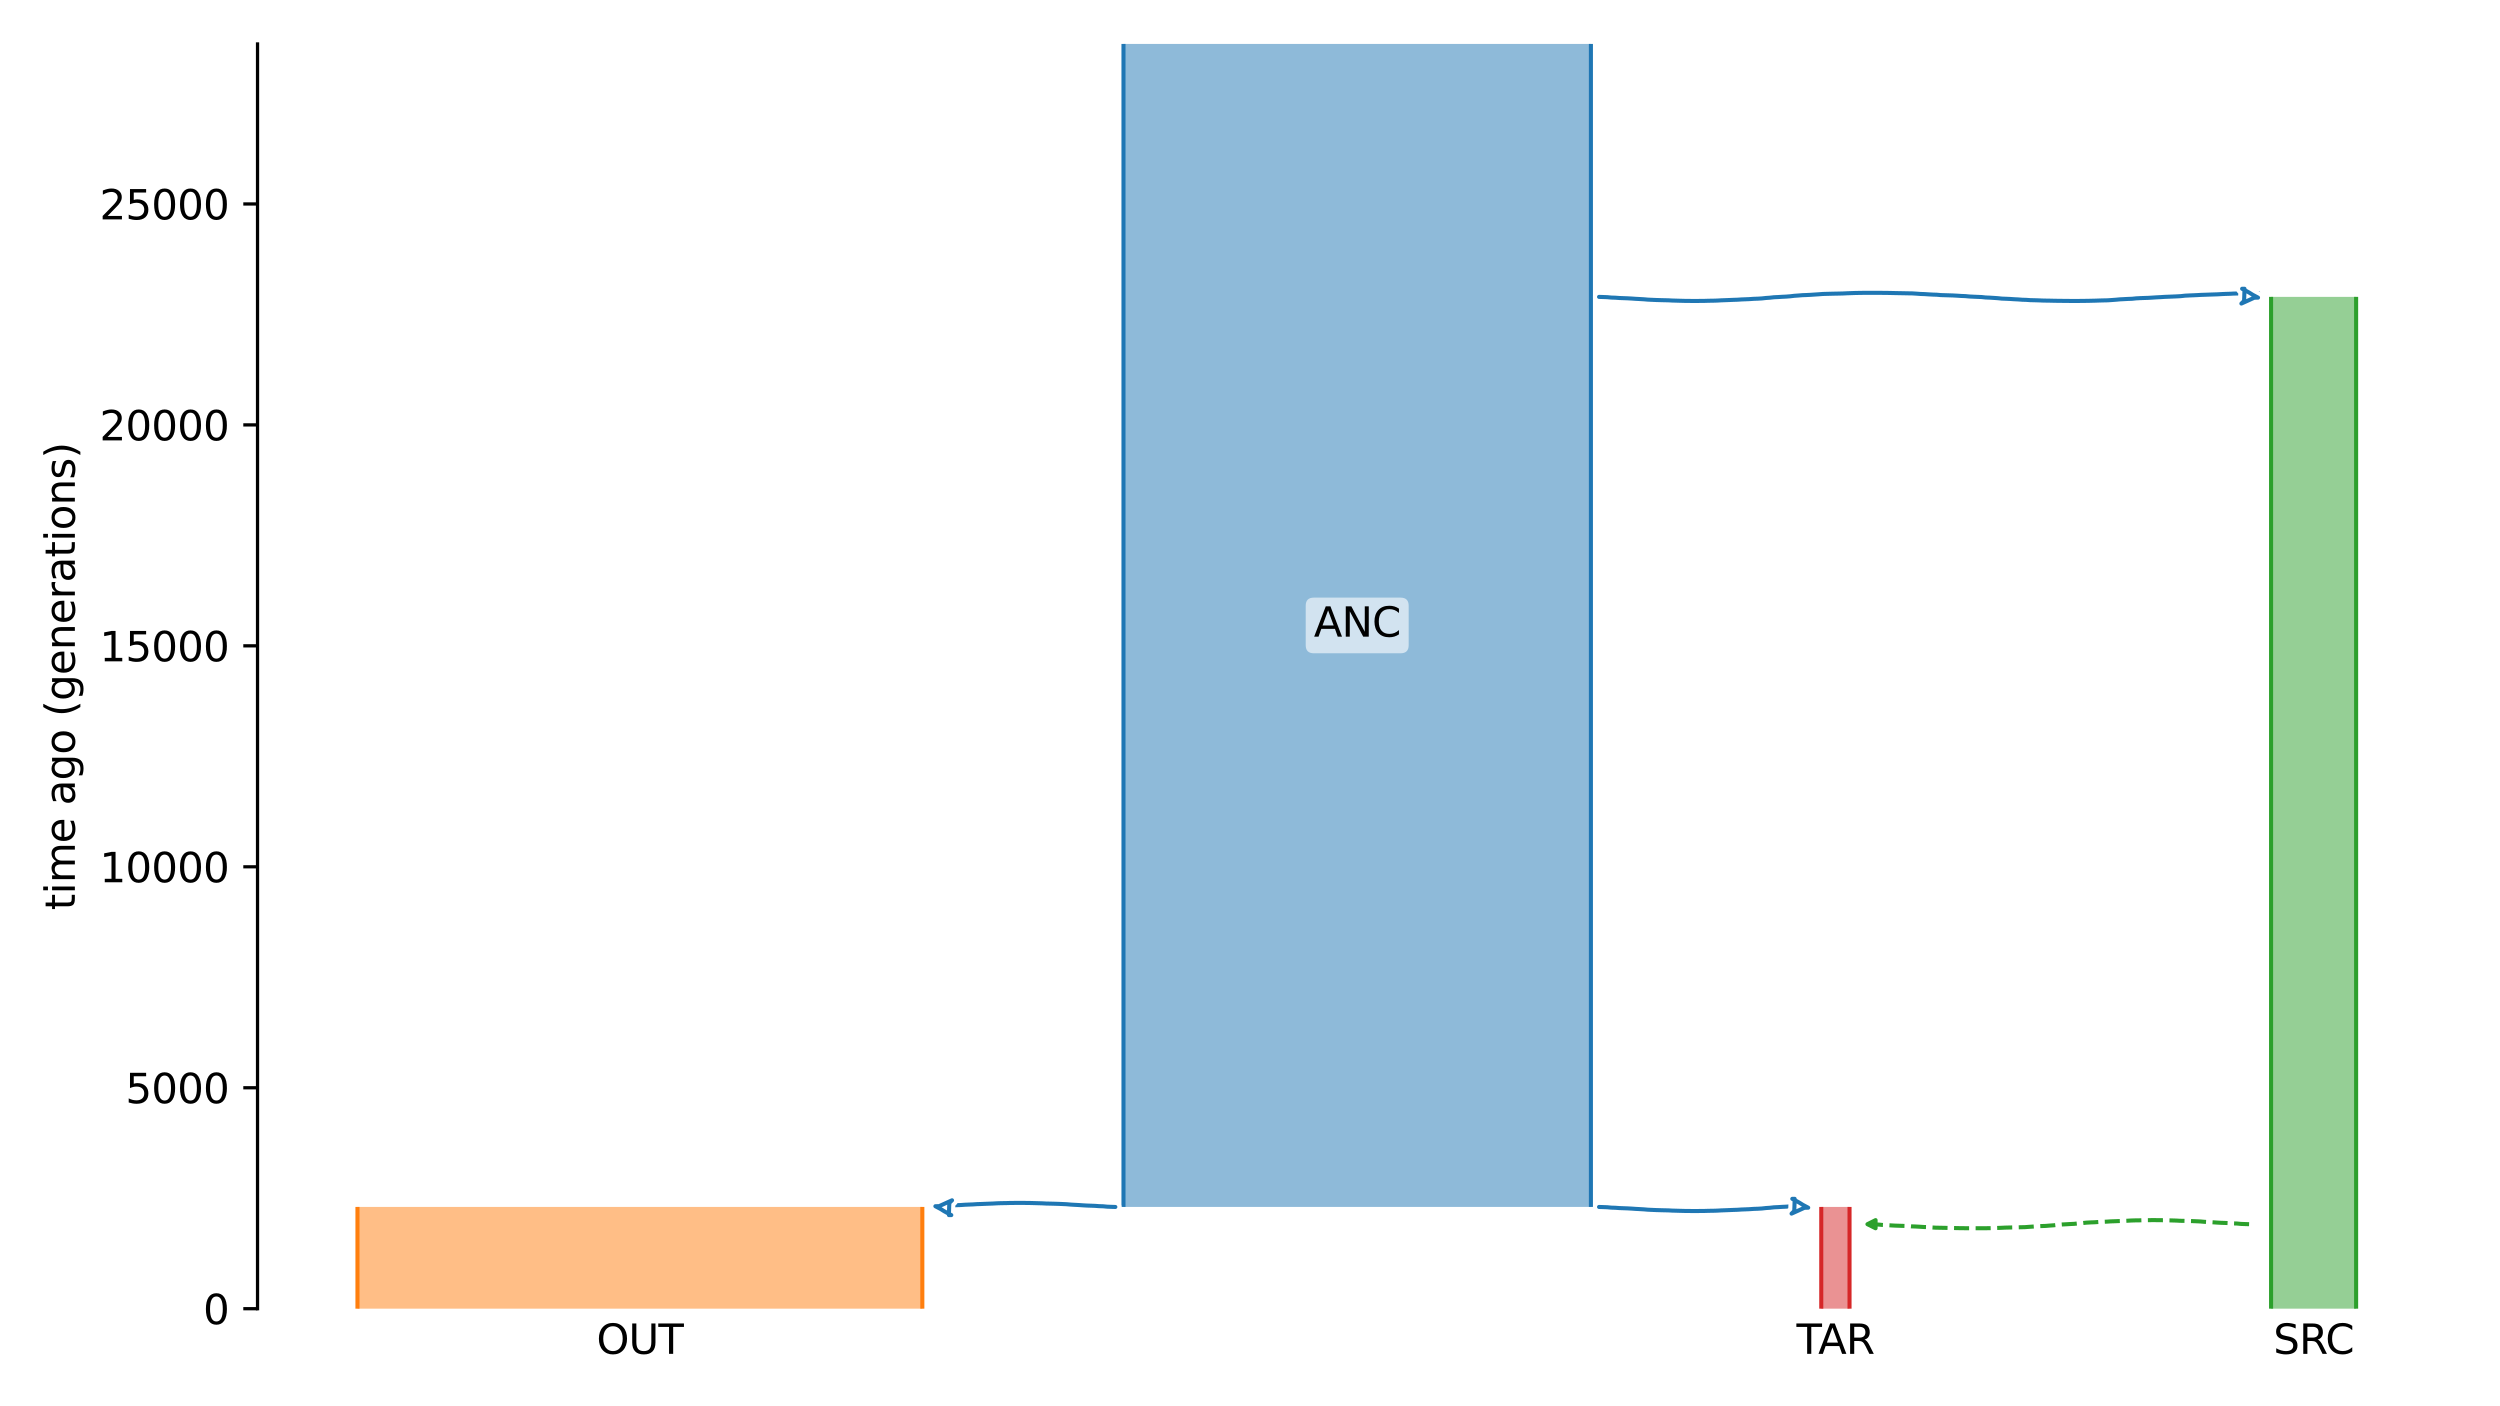 <?xml version="1.0" encoding="utf-8" standalone="no"?>
<!DOCTYPE svg PUBLIC "-//W3C//DTD SVG 1.1//EN"
  "http://www.w3.org/Graphics/SVG/1.1/DTD/svg11.dtd">
<svg xmlns:xlink="http://www.w3.org/1999/xlink" width="614.4pt" height="345.6pt" viewBox="0 0 614.4 345.6" xmlns="http://www.w3.org/2000/svg" version="1.1">
 <defs>
  <style type="text/css">*{stroke-linejoin: round; stroke-linecap: butt}</style>
 </defs>
 <g id="figure_1">
  <g id="patch_1">
   <path d="M 0 345.6 
L 614.4 345.6 
L 614.4 0 
L 0 0 
z
" style="fill: #ffffff"/>
  </g>
  <g id="axes_1">
   <g id="patch_2">
    <path d="M 63.291 321.622 
L 603.6 321.622 
L 603.6 10.8 
L 63.291 10.8 
z
" style="fill: #ffffff"/>
   </g>
   <path d="M 552.736 300.858 
L 551.736 300.826 
L 550.736 300.79 
L 549.736 300.692 
L 548.736 300.659 
L 547.736 300.586 
L 546.736 300.547 
L 545.736 300.512 
L 544.736 300.454 
L 543.736 300.384 
L 542.736 300.332 
L 541.736 300.273 
L 540.736 300.184 
L 539.736 300.138 
L 538.736 300.096 
L 537.736 300.065 
L 536.736 300.039 
L 535.736 300.018 
L 534.736 299.964 
L 533.736 299.936 
L 532.736 299.906 
L 531.736 299.881 
L 530.736 299.869 
L 529.736 299.859 
L 528.736 299.859 
L 527.736 299.869 
L 526.736 299.881 
L 525.736 299.912 
L 524.736 299.923 
L 523.736 299.953 
L 522.736 300.013 
L 521.736 300.05 
L 520.736 300.089 
L 519.736 300.131 
L 518.736 300.164 
L 517.736 300.232 
L 516.736 300.271 
L 515.736 300.313 
L 514.736 300.384 
L 513.736 300.42 
L 512.736 300.479 
L 511.736 300.59 
L 510.736 300.66 
L 509.736 300.773 
L 508.736 300.819 
L 507.736 300.88 
L 506.736 300.929 
L 505.736 301.01 
L 504.736 301.128 
L 503.736 301.198 
L 502.736 301.282 
L 501.736 301.315 
L 500.736 301.366 
L 499.736 301.435 
L 498.736 301.501 
L 497.736 301.578 
L 496.736 301.605 
L 495.736 301.631 
L 494.736 301.654 
L 493.736 301.674 
L 492.736 301.7 
L 491.736 301.75 
L 490.736 301.785 
L 489.736 301.821 
L 488.736 301.836 
L 487.736 301.852 
L 486.736 301.855 
L 485.736 301.858 
L 484.736 301.857 
L 483.736 301.855 
L 482.736 301.842 
L 481.736 301.834 
L 480.736 301.812 
L 479.736 301.789 
L 478.736 301.772 
L 477.736 301.753 
L 476.736 301.733 
L 475.736 301.716 
L 474.736 301.654 
L 473.736 301.578 
L 472.736 301.546 
L 471.736 301.478 
L 470.736 301.424 
L 469.736 301.39 
L 468.736 301.3 
L 467.736 301.272 
L 466.736 301.24 
L 465.736 301.209 
L 464.736 301.154 
L 463.736 301.09 
L 462.736 301.052 
L 461.736 300.956 
L 459.943 300.906 
" clip-path="url(#p8bac711282)" style="fill: none; stroke-dasharray: 3.7,1.6; stroke-dashoffset: 0; stroke: #2ca02c"/>
   <g id="patch_3">
    <path d="M 276.108 10.8 
L 276.108 296.623 
M 390.981 10.8 
L 390.981 296.623 
" clip-path="url(#p8bac711282)" style="fill: none; stroke: #ffffff; stroke-width: 3; stroke-linejoin: miter"/>
    <path d="M 276.108 10.8 
L 276.108 296.623 
M 390.981 10.8 
L 390.981 296.623 
" clip-path="url(#p8bac711282)" style="fill: none; stroke: #1f77b4; stroke-linejoin: miter"/>
    <g id="PolyCollection_1">
     <path d="M 390.981 10.8 
L 276.108 10.8 
L 276.108 296.623 
L 390.981 296.623 
L 390.981 296.623 
L 390.981 10.8 
z
" clip-path="url(#p8bac711282)" style="fill: #1f77b4; fill-opacity: 0.5"/>
    </g>
    <g id="patch_4">
     <path d="M 87.85 296.623 
L 87.85 321.622 
M 226.672 296.623 
L 226.672 321.622 
" clip-path="url(#p8bac711282)" style="fill: none; stroke: #ffffff; stroke-width: 3; stroke-linejoin: miter"/>
     <path d="M 87.85 296.623 
L 87.85 321.622 
M 226.672 296.623 
L 226.672 321.622 
" clip-path="url(#p8bac711282)" style="fill: none; stroke: #ff7f0e; stroke-linejoin: miter"/>
     <g id="PolyCollection_2">
      <path d="M 226.672 296.623 
L 87.85 296.623 
L 87.85 321.622 
L 226.672 321.622 
L 226.672 321.622 
L 226.672 296.623 
z
" clip-path="url(#p8bac711282)" style="fill: #ff7f0e; fill-opacity: 0.5"/>
     </g>
     <g id="patch_5">
      <path d="M 558.139 72.964 
L 558.139 321.622 
M 579.04 72.964 
L 579.04 321.622 
" clip-path="url(#p8bac711282)" style="fill: none; stroke: #ffffff; stroke-width: 3; stroke-linejoin: miter"/>
      <path d="M 558.139 72.964 
L 558.139 321.622 
M 579.04 72.964 
L 579.04 321.622 
" clip-path="url(#p8bac711282)" style="fill: none; stroke: #2ca02c; stroke-linejoin: miter"/>
      <g id="PolyCollection_3">
       <path d="M 579.04 72.964 
L 558.139 72.964 
L 558.139 321.622 
L 579.04 321.622 
L 579.04 321.622 
L 579.04 72.964 
z
" clip-path="url(#p8bac711282)" style="fill: #2ca02c; fill-opacity: 0.5"/>
      </g>
      <g id="patch_6">
       <path d="M 447.594 296.623 
L 447.594 321.622 
M 454.54 296.623 
L 454.54 321.622 
" clip-path="url(#p8bac711282)" style="fill: none; stroke: #ffffff; stroke-width: 3; stroke-linejoin: miter"/>
       <path d="M 447.594 296.623 
L 447.594 321.622 
M 454.54 296.623 
L 454.54 321.622 
" clip-path="url(#p8bac711282)" style="fill: none; stroke: #d62728; stroke-linejoin: miter"/>
       <g id="PolyCollection_4">
        <path d="M 454.54 296.623 
L 447.594 296.623 
L 447.594 321.622 
L 454.54 321.622 
L 454.54 321.622 
L 454.54 296.623 
z
" clip-path="url(#p8bac711282)" style="fill: #d62728; fill-opacity: 0.5"/>
       </g>
       <g id="matplotlib.axis_1">
        <g id="xtick_1">
         <g id="line2d_1"/>
         <g id="text_1">
          <!-- OUT -->
          <g transform="translate(146.612 332.72) scale(0.1 -0.1)">
           <defs>
            <path id="DejaVuSans-4f" d="M 2522 4238 
Q 1834 4238 1429 3725 
Q 1025 3213 1025 2328 
Q 1025 1447 1429 934 
Q 1834 422 2522 422 
Q 3209 422 3611 934 
Q 4013 1447 4013 2328 
Q 4013 3213 3611 3725 
Q 3209 4238 2522 4238 
z
M 2522 4750 
Q 3503 4750 4090 4092 
Q 4678 3434 4678 2328 
Q 4678 1225 4090 567 
Q 3503 -91 2522 -91 
Q 1538 -91 948 565 
Q 359 1222 359 2328 
Q 359 3434 948 4092 
Q 1538 4750 2522 4750 
z
" transform="scale(0.016)"/>
            <path id="DejaVuSans-55" d="M 556 4666 
L 1191 4666 
L 1191 1831 
Q 1191 1081 1462 751 
Q 1734 422 2344 422 
Q 2950 422 3222 751 
Q 3494 1081 3494 1831 
L 3494 4666 
L 4128 4666 
L 4128 1753 
Q 4128 841 3676 375 
Q 3225 -91 2344 -91 
Q 1459 -91 1007 375 
Q 556 841 556 1753 
L 556 4666 
z
" transform="scale(0.016)"/>
            <path id="DejaVuSans-54" d="M -19 4666 
L 3928 4666 
L 3928 4134 
L 2272 4134 
L 2272 0 
L 1638 0 
L 1638 4134 
L -19 4134 
L -19 4666 
z
" transform="scale(0.016)"/>
           </defs>
           <use xlink:href="#DejaVuSans-4f"/>
           <use xlink:href="#DejaVuSans-55" x="78.711"/>
           <use xlink:href="#DejaVuSans-54" x="151.904"/>
          </g>
         </g>
        </g>
        <g id="xtick_2">
         <g id="line2d_2"/>
         <g id="text_2">
          <!-- SRC -->
          <g transform="translate(558.7 332.72) scale(0.1 -0.1)">
           <defs>
            <path id="DejaVuSans-53" d="M 3425 4513 
L 3425 3897 
Q 3066 4069 2747 4153 
Q 2428 4238 2131 4238 
Q 1616 4238 1336 4038 
Q 1056 3838 1056 3469 
Q 1056 3159 1242 3001 
Q 1428 2844 1947 2747 
L 2328 2669 
Q 3034 2534 3370 2195 
Q 3706 1856 3706 1288 
Q 3706 609 3251 259 
Q 2797 -91 1919 -91 
Q 1588 -91 1214 -16 
Q 841 59 441 206 
L 441 856 
Q 825 641 1194 531 
Q 1563 422 1919 422 
Q 2459 422 2753 634 
Q 3047 847 3047 1241 
Q 3047 1584 2836 1778 
Q 2625 1972 2144 2069 
L 1759 2144 
Q 1053 2284 737 2584 
Q 422 2884 422 3419 
Q 422 4038 858 4394 
Q 1294 4750 2059 4750 
Q 2388 4750 2728 4690 
Q 3069 4631 3425 4513 
z
" transform="scale(0.016)"/>
            <path id="DejaVuSans-52" d="M 2841 2188 
Q 3044 2119 3236 1894 
Q 3428 1669 3622 1275 
L 4263 0 
L 3584 0 
L 2988 1197 
Q 2756 1666 2539 1819 
Q 2322 1972 1947 1972 
L 1259 1972 
L 1259 0 
L 628 0 
L 628 4666 
L 2053 4666 
Q 2853 4666 3247 4331 
Q 3641 3997 3641 3322 
Q 3641 2881 3436 2590 
Q 3231 2300 2841 2188 
z
M 1259 4147 
L 1259 2491 
L 2053 2491 
Q 2509 2491 2742 2702 
Q 2975 2913 2975 3322 
Q 2975 3731 2742 3939 
Q 2509 4147 2053 4147 
L 1259 4147 
z
" transform="scale(0.016)"/>
            <path id="DejaVuSans-43" d="M 4122 4306 
L 4122 3641 
Q 3803 3938 3442 4084 
Q 3081 4231 2675 4231 
Q 1875 4231 1450 3742 
Q 1025 3253 1025 2328 
Q 1025 1406 1450 917 
Q 1875 428 2675 428 
Q 3081 428 3442 575 
Q 3803 722 4122 1019 
L 4122 359 
Q 3791 134 3420 21 
Q 3050 -91 2638 -91 
Q 1578 -91 968 557 
Q 359 1206 359 2328 
Q 359 3453 968 4101 
Q 1578 4750 2638 4750 
Q 3056 4750 3426 4639 
Q 3797 4528 4122 4306 
z
" transform="scale(0.016)"/>
           </defs>
           <use xlink:href="#DejaVuSans-53"/>
           <use xlink:href="#DejaVuSans-52" x="63.477"/>
           <use xlink:href="#DejaVuSans-43" x="127.959"/>
          </g>
         </g>
        </g>
        <g id="xtick_3">
         <g id="line2d_3"/>
         <g id="text_3">
          <!-- TAR -->
          <g transform="translate(441.506 332.72) scale(0.1 -0.1)">
           <defs>
            <path id="DejaVuSans-41" d="M 2188 4044 
L 1331 1722 
L 3047 1722 
L 2188 4044 
z
M 1831 4666 
L 2547 4666 
L 4325 0 
L 3669 0 
L 3244 1197 
L 1141 1197 
L 716 0 
L 50 0 
L 1831 4666 
z
" transform="scale(0.016)"/>
           </defs>
           <use xlink:href="#DejaVuSans-54"/>
           <use xlink:href="#DejaVuSans-41" x="53.334"/>
           <use xlink:href="#DejaVuSans-52" x="121.742"/>
          </g>
         </g>
        </g>
       </g>
       <g id="matplotlib.axis_2">
        <g id="ytick_1">
         <g id="line2d_4">
          <defs>
           <path id="m50c260f15b" d="M 0 0 
L -3.5 0 
" style="stroke: #000000; stroke-width: 0.8"/>
          </defs>
          <g>
           <use xlink:href="#m50c260f15b" x="63.291" y="321.622" style="stroke: #000000; stroke-width: 0.8"/>
          </g>
         </g>
         <g id="text_4">
          <!-- 0 -->
          <g transform="translate(49.928 325.421) scale(0.1 -0.1)">
           <defs>
            <path id="DejaVuSans-30" d="M 2034 4250 
Q 1547 4250 1301 3770 
Q 1056 3291 1056 2328 
Q 1056 1369 1301 889 
Q 1547 409 2034 409 
Q 2525 409 2770 889 
Q 3016 1369 3016 2328 
Q 3016 3291 2770 3770 
Q 2525 4250 2034 4250 
z
M 2034 4750 
Q 2819 4750 3233 4129 
Q 3647 3509 3647 2328 
Q 3647 1150 3233 529 
Q 2819 -91 2034 -91 
Q 1250 -91 836 529 
Q 422 1150 422 2328 
Q 422 3509 836 4129 
Q 1250 4750 2034 4750 
z
" transform="scale(0.016)"/>
           </defs>
           <use xlink:href="#DejaVuSans-30"/>
          </g>
         </g>
        </g>
        <g id="ytick_2">
         <g id="line2d_5">
          <g>
           <use xlink:href="#m50c260f15b" x="63.291" y="267.323" style="stroke: #000000; stroke-width: 0.8"/>
          </g>
         </g>
         <g id="text_5">
          <!-- 5000 -->
          <g transform="translate(30.841 271.122) scale(0.1 -0.1)">
           <defs>
            <path id="DejaVuSans-35" d="M 691 4666 
L 3169 4666 
L 3169 4134 
L 1269 4134 
L 1269 2991 
Q 1406 3038 1543 3061 
Q 1681 3084 1819 3084 
Q 2600 3084 3056 2656 
Q 3513 2228 3513 1497 
Q 3513 744 3044 326 
Q 2575 -91 1722 -91 
Q 1428 -91 1123 -41 
Q 819 9 494 109 
L 494 744 
Q 775 591 1075 516 
Q 1375 441 1709 441 
Q 2250 441 2565 725 
Q 2881 1009 2881 1497 
Q 2881 1984 2565 2268 
Q 2250 2553 1709 2553 
Q 1456 2553 1204 2497 
Q 953 2441 691 2322 
L 691 4666 
z
" transform="scale(0.016)"/>
           </defs>
           <use xlink:href="#DejaVuSans-35"/>
           <use xlink:href="#DejaVuSans-30" x="63.623"/>
           <use xlink:href="#DejaVuSans-30" x="127.246"/>
           <use xlink:href="#DejaVuSans-30" x="190.869"/>
          </g>
         </g>
        </g>
        <g id="ytick_3">
         <g id="line2d_6">
          <g>
           <use xlink:href="#m50c260f15b" x="63.291" y="213.024" style="stroke: #000000; stroke-width: 0.8"/>
          </g>
         </g>
         <g id="text_6">
          <!-- 10000 -->
          <g transform="translate(24.478 216.823) scale(0.1 -0.1)">
           <defs>
            <path id="DejaVuSans-31" d="M 794 531 
L 1825 531 
L 1825 4091 
L 703 3866 
L 703 4441 
L 1819 4666 
L 2450 4666 
L 2450 531 
L 3481 531 
L 3481 0 
L 794 0 
L 794 531 
z
" transform="scale(0.016)"/>
           </defs>
           <use xlink:href="#DejaVuSans-31"/>
           <use xlink:href="#DejaVuSans-30" x="63.623"/>
           <use xlink:href="#DejaVuSans-30" x="127.246"/>
           <use xlink:href="#DejaVuSans-30" x="190.869"/>
           <use xlink:href="#DejaVuSans-30" x="254.492"/>
          </g>
         </g>
        </g>
        <g id="ytick_4">
         <g id="line2d_7">
          <g>
           <use xlink:href="#m50c260f15b" x="63.291" y="158.724" style="stroke: #000000; stroke-width: 0.8"/>
          </g>
         </g>
         <g id="text_7">
          <!-- 15000 -->
          <g transform="translate(24.478 162.524) scale(0.1 -0.1)">
           <use xlink:href="#DejaVuSans-31"/>
           <use xlink:href="#DejaVuSans-35" x="63.623"/>
           <use xlink:href="#DejaVuSans-30" x="127.246"/>
           <use xlink:href="#DejaVuSans-30" x="190.869"/>
           <use xlink:href="#DejaVuSans-30" x="254.492"/>
          </g>
         </g>
        </g>
        <g id="ytick_5">
         <g id="line2d_8">
          <g>
           <use xlink:href="#m50c260f15b" x="63.291" y="104.425" style="stroke: #000000; stroke-width: 0.8"/>
          </g>
         </g>
         <g id="text_8">
          <!-- 20000 -->
          <g transform="translate(24.478 108.225) scale(0.1 -0.1)">
           <defs>
            <path id="DejaVuSans-32" d="M 1228 531 
L 3431 531 
L 3431 0 
L 469 0 
L 469 531 
Q 828 903 1448 1529 
Q 2069 2156 2228 2338 
Q 2531 2678 2651 2914 
Q 2772 3150 2772 3378 
Q 2772 3750 2511 3984 
Q 2250 4219 1831 4219 
Q 1534 4219 1204 4116 
Q 875 4013 500 3803 
L 500 4441 
Q 881 4594 1212 4672 
Q 1544 4750 1819 4750 
Q 2544 4750 2975 4387 
Q 3406 4025 3406 3419 
Q 3406 3131 3298 2873 
Q 3191 2616 2906 2266 
Q 2828 2175 2409 1742 
Q 1991 1309 1228 531 
z
" transform="scale(0.016)"/>
           </defs>
           <use xlink:href="#DejaVuSans-32"/>
           <use xlink:href="#DejaVuSans-30" x="63.623"/>
           <use xlink:href="#DejaVuSans-30" x="127.246"/>
           <use xlink:href="#DejaVuSans-30" x="190.869"/>
           <use xlink:href="#DejaVuSans-30" x="254.492"/>
          </g>
         </g>
        </g>
        <g id="ytick_6">
         <g id="line2d_9">
          <g>
           <use xlink:href="#m50c260f15b" x="63.291" y="50.126" style="stroke: #000000; stroke-width: 0.8"/>
          </g>
         </g>
         <g id="text_9">
          <!-- 25000 -->
          <g transform="translate(24.478 53.925) scale(0.1 -0.1)">
           <use xlink:href="#DejaVuSans-32"/>
           <use xlink:href="#DejaVuSans-35" x="63.623"/>
           <use xlink:href="#DejaVuSans-30" x="127.246"/>
           <use xlink:href="#DejaVuSans-30" x="190.869"/>
           <use xlink:href="#DejaVuSans-30" x="254.492"/>
          </g>
         </g>
        </g>
        <g id="text_10">
         <!-- time ago (generations) -->
         <g transform="translate(18.398 223.682) rotate(-90) scale(0.1 -0.1)">
          <defs>
           <path id="DejaVuSans-74" d="M 1172 4494 
L 1172 3500 
L 2356 3500 
L 2356 3053 
L 1172 3053 
L 1172 1153 
Q 1172 725 1289 603 
Q 1406 481 1766 481 
L 2356 481 
L 2356 0 
L 1766 0 
Q 1100 0 847 248 
Q 594 497 594 1153 
L 594 3053 
L 172 3053 
L 172 3500 
L 594 3500 
L 594 4494 
L 1172 4494 
z
" transform="scale(0.016)"/>
           <path id="DejaVuSans-69" d="M 603 3500 
L 1178 3500 
L 1178 0 
L 603 0 
L 603 3500 
z
M 603 4863 
L 1178 4863 
L 1178 4134 
L 603 4134 
L 603 4863 
z
" transform="scale(0.016)"/>
           <path id="DejaVuSans-6d" d="M 3328 2828 
Q 3544 3216 3844 3400 
Q 4144 3584 4550 3584 
Q 5097 3584 5394 3201 
Q 5691 2819 5691 2113 
L 5691 0 
L 5113 0 
L 5113 2094 
Q 5113 2597 4934 2840 
Q 4756 3084 4391 3084 
Q 3944 3084 3684 2787 
Q 3425 2491 3425 1978 
L 3425 0 
L 2847 0 
L 2847 2094 
Q 2847 2600 2669 2842 
Q 2491 3084 2119 3084 
Q 1678 3084 1418 2786 
Q 1159 2488 1159 1978 
L 1159 0 
L 581 0 
L 581 3500 
L 1159 3500 
L 1159 2956 
Q 1356 3278 1631 3431 
Q 1906 3584 2284 3584 
Q 2666 3584 2933 3390 
Q 3200 3197 3328 2828 
z
" transform="scale(0.016)"/>
           <path id="DejaVuSans-65" d="M 3597 1894 
L 3597 1613 
L 953 1613 
Q 991 1019 1311 708 
Q 1631 397 2203 397 
Q 2534 397 2845 478 
Q 3156 559 3463 722 
L 3463 178 
Q 3153 47 2828 -22 
Q 2503 -91 2169 -91 
Q 1331 -91 842 396 
Q 353 884 353 1716 
Q 353 2575 817 3079 
Q 1281 3584 2069 3584 
Q 2775 3584 3186 3129 
Q 3597 2675 3597 1894 
z
M 3022 2063 
Q 3016 2534 2758 2815 
Q 2500 3097 2075 3097 
Q 1594 3097 1305 2825 
Q 1016 2553 972 2059 
L 3022 2063 
z
" transform="scale(0.016)"/>
           <path id="DejaVuSans-20" transform="scale(0.016)"/>
           <path id="DejaVuSans-61" d="M 2194 1759 
Q 1497 1759 1228 1600 
Q 959 1441 959 1056 
Q 959 750 1161 570 
Q 1363 391 1709 391 
Q 2188 391 2477 730 
Q 2766 1069 2766 1631 
L 2766 1759 
L 2194 1759 
z
M 3341 1997 
L 3341 0 
L 2766 0 
L 2766 531 
Q 2569 213 2275 61 
Q 1981 -91 1556 -91 
Q 1019 -91 701 211 
Q 384 513 384 1019 
Q 384 1609 779 1909 
Q 1175 2209 1959 2209 
L 2766 2209 
L 2766 2266 
Q 2766 2663 2505 2880 
Q 2244 3097 1772 3097 
Q 1472 3097 1187 3025 
Q 903 2953 641 2809 
L 641 3341 
Q 956 3463 1253 3523 
Q 1550 3584 1831 3584 
Q 2591 3584 2966 3190 
Q 3341 2797 3341 1997 
z
" transform="scale(0.016)"/>
           <path id="DejaVuSans-67" d="M 2906 1791 
Q 2906 2416 2648 2759 
Q 2391 3103 1925 3103 
Q 1463 3103 1205 2759 
Q 947 2416 947 1791 
Q 947 1169 1205 825 
Q 1463 481 1925 481 
Q 2391 481 2648 825 
Q 2906 1169 2906 1791 
z
M 3481 434 
Q 3481 -459 3084 -895 
Q 2688 -1331 1869 -1331 
Q 1566 -1331 1297 -1286 
Q 1028 -1241 775 -1147 
L 775 -588 
Q 1028 -725 1275 -790 
Q 1522 -856 1778 -856 
Q 2344 -856 2625 -561 
Q 2906 -266 2906 331 
L 2906 616 
Q 2728 306 2450 153 
Q 2172 0 1784 0 
Q 1141 0 747 490 
Q 353 981 353 1791 
Q 353 2603 747 3093 
Q 1141 3584 1784 3584 
Q 2172 3584 2450 3431 
Q 2728 3278 2906 2969 
L 2906 3500 
L 3481 3500 
L 3481 434 
z
" transform="scale(0.016)"/>
           <path id="DejaVuSans-6f" d="M 1959 3097 
Q 1497 3097 1228 2736 
Q 959 2375 959 1747 
Q 959 1119 1226 758 
Q 1494 397 1959 397 
Q 2419 397 2687 759 
Q 2956 1122 2956 1747 
Q 2956 2369 2687 2733 
Q 2419 3097 1959 3097 
z
M 1959 3584 
Q 2709 3584 3137 3096 
Q 3566 2609 3566 1747 
Q 3566 888 3137 398 
Q 2709 -91 1959 -91 
Q 1206 -91 779 398 
Q 353 888 353 1747 
Q 353 2609 779 3096 
Q 1206 3584 1959 3584 
z
" transform="scale(0.016)"/>
           <path id="DejaVuSans-28" d="M 1984 4856 
Q 1566 4138 1362 3434 
Q 1159 2731 1159 2009 
Q 1159 1288 1364 580 
Q 1569 -128 1984 -844 
L 1484 -844 
Q 1016 -109 783 600 
Q 550 1309 550 2009 
Q 550 2706 781 3412 
Q 1013 4119 1484 4856 
L 1984 4856 
z
" transform="scale(0.016)"/>
           <path id="DejaVuSans-6e" d="M 3513 2113 
L 3513 0 
L 2938 0 
L 2938 2094 
Q 2938 2591 2744 2837 
Q 2550 3084 2163 3084 
Q 1697 3084 1428 2787 
Q 1159 2491 1159 1978 
L 1159 0 
L 581 0 
L 581 3500 
L 1159 3500 
L 1159 2956 
Q 1366 3272 1645 3428 
Q 1925 3584 2291 3584 
Q 2894 3584 3203 3211 
Q 3513 2838 3513 2113 
z
" transform="scale(0.016)"/>
           <path id="DejaVuSans-72" d="M 2631 2963 
Q 2534 3019 2420 3045 
Q 2306 3072 2169 3072 
Q 1681 3072 1420 2755 
Q 1159 2438 1159 1844 
L 1159 0 
L 581 0 
L 581 3500 
L 1159 3500 
L 1159 2956 
Q 1341 3275 1631 3429 
Q 1922 3584 2338 3584 
Q 2397 3584 2469 3576 
Q 2541 3569 2628 3553 
L 2631 2963 
z
" transform="scale(0.016)"/>
           <path id="DejaVuSans-73" d="M 2834 3397 
L 2834 2853 
Q 2591 2978 2328 3040 
Q 2066 3103 1784 3103 
Q 1356 3103 1142 2972 
Q 928 2841 928 2578 
Q 928 2378 1081 2264 
Q 1234 2150 1697 2047 
L 1894 2003 
Q 2506 1872 2764 1633 
Q 3022 1394 3022 966 
Q 3022 478 2636 193 
Q 2250 -91 1575 -91 
Q 1294 -91 989 -36 
Q 684 19 347 128 
L 347 722 
Q 666 556 975 473 
Q 1284 391 1588 391 
Q 1994 391 2212 530 
Q 2431 669 2431 922 
Q 2431 1156 2273 1281 
Q 2116 1406 1581 1522 
L 1381 1569 
Q 847 1681 609 1914 
Q 372 2147 372 2553 
Q 372 3047 722 3315 
Q 1072 3584 1716 3584 
Q 2034 3584 2315 3537 
Q 2597 3491 2834 3397 
z
" transform="scale(0.016)"/>
           <path id="DejaVuSans-29" d="M 513 4856 
L 1013 4856 
Q 1481 4119 1714 3412 
Q 1947 2706 1947 2009 
Q 1947 1309 1714 600 
Q 1481 -109 1013 -844 
L 513 -844 
Q 928 -128 1133 580 
Q 1338 1288 1338 2009 
Q 1338 2731 1133 3434 
Q 928 4138 513 4856 
z
" transform="scale(0.016)"/>
          </defs>
          <use xlink:href="#DejaVuSans-74"/>
          <use xlink:href="#DejaVuSans-69" x="39.209"/>
          <use xlink:href="#DejaVuSans-6d" x="66.992"/>
          <use xlink:href="#DejaVuSans-65" x="164.404"/>
          <use xlink:href="#DejaVuSans-20" x="225.928"/>
          <use xlink:href="#DejaVuSans-61" x="257.715"/>
          <use xlink:href="#DejaVuSans-67" x="318.994"/>
          <use xlink:href="#DejaVuSans-6f" x="382.471"/>
          <use xlink:href="#DejaVuSans-20" x="443.652"/>
          <use xlink:href="#DejaVuSans-28" x="475.439"/>
          <use xlink:href="#DejaVuSans-67" x="514.453"/>
          <use xlink:href="#DejaVuSans-65" x="577.93"/>
          <use xlink:href="#DejaVuSans-6e" x="639.453"/>
          <use xlink:href="#DejaVuSans-65" x="702.832"/>
          <use xlink:href="#DejaVuSans-72" x="764.355"/>
          <use xlink:href="#DejaVuSans-61" x="805.469"/>
          <use xlink:href="#DejaVuSans-74" x="866.748"/>
          <use xlink:href="#DejaVuSans-69" x="905.957"/>
          <use xlink:href="#DejaVuSans-6f" x="933.74"/>
          <use xlink:href="#DejaVuSans-6e" x="994.922"/>
          <use xlink:href="#DejaVuSans-73" x="1058.301"/>
          <use xlink:href="#DejaVuSans-29" x="1110.4"/>
         </g>
        </g>
       </g>
       <g id="patch_7">
        <path d="M 274.108 296.623 
L 273.108 296.591 
L 272.108 296.554 
L 271.108 296.456 
L 270.108 296.424 
L 269.108 296.35 
L 268.108 296.312 
L 267.108 296.276 
L 266.108 296.219 
L 265.108 296.148 
L 264.108 296.096 
L 263.108 296.037 
L 262.108 295.949 
L 261.108 295.903 
L 260.108 295.86 
L 259.108 295.83 
L 258.108 295.804 
L 257.108 295.783 
L 256.108 295.728 
L 255.108 295.7 
L 254.108 295.671 
L 253.108 295.645 
L 252.108 295.634 
L 251.108 295.624 
L 250.108 295.624 
L 249.108 295.634 
L 248.108 295.645 
L 247.108 295.676 
L 246.108 295.687 
L 245.108 295.718 
L 244.108 295.777 
L 243.108 295.815 
L 242.108 295.854 
L 241.108 295.896 
L 240.108 295.929 
L 239.108 295.996 
L 238.108 296.035 
L 237.108 296.078 
L 236.108 296.149 
L 235.108 296.185 
L 234.108 296.243 
L 233.108 296.354 
L 232.108 296.425 
L 231.108 296.538 
L 229.79 296.584 
" clip-path="url(#p8bac711282)" style="fill: none; stroke: #ffffff; stroke-width: 3; stroke-linecap: round"/>
        <path d="M 274.108 296.623 
L 273.108 296.591 
L 272.108 296.554 
L 271.108 296.456 
L 270.108 296.424 
L 269.108 296.35 
L 268.108 296.312 
L 267.108 296.276 
L 266.108 296.219 
L 265.108 296.148 
L 264.108 296.096 
L 263.108 296.037 
L 262.108 295.949 
L 261.108 295.903 
L 260.108 295.86 
L 259.108 295.83 
L 258.108 295.804 
L 257.108 295.783 
L 256.108 295.728 
L 255.108 295.7 
L 254.108 295.671 
L 253.108 295.645 
L 252.108 295.634 
L 251.108 295.624 
L 250.108 295.624 
L 249.108 295.634 
L 248.108 295.645 
L 247.108 295.676 
L 246.108 295.687 
L 245.108 295.718 
L 244.108 295.777 
L 243.108 295.815 
L 242.108 295.854 
L 241.108 295.896 
L 240.108 295.929 
L 239.108 295.996 
L 238.108 296.035 
L 237.108 296.078 
L 236.108 296.149 
L 235.108 296.185 
L 234.108 296.243 
L 233.108 296.354 
L 232.108 296.425 
L 231.108 296.538 
L 229.79 296.584 
" clip-path="url(#p8bac711282)" style="fill: none; stroke: #1f77b4; stroke-linecap: round"/>
        <path d="M 233.79 298.623 
L 232.91 298.147 
L 232.032 297.667 
L 231.181 297.132 
L 229.879 296.445 
L 230.806 296.419 
L 231.718 296.006 
L 232.628 295.591 
L 233.971 294.984 
L 233.316 295.623 
L 233.264 296.623 
L 233.205 298.623 
z
" clip-path="url(#p8bac711282)" style="fill: #ffffff; stroke: #ffffff; stroke-width: 3; stroke-linecap: round"/>
        <path d="M 233.79 298.623 
L 232.91 298.147 
L 232.032 297.667 
L 231.181 297.132 
L 229.879 296.445 
L 230.806 296.419 
L 231.718 296.006 
L 232.628 295.591 
L 233.971 294.984 
L 233.316 295.623 
L 233.264 296.623 
L 233.205 298.623 
z
" clip-path="url(#p8bac711282)" style="fill: #ffffff; stroke: #1f77b4; stroke-linecap: round"/>
        <g id="patch_8">
         <path d="M 392.983 72.964 
L 393.983 72.996 
L 394.983 73.033 
L 395.983 73.13 
L 396.983 73.163 
L 397.983 73.237 
L 398.983 73.275 
L 399.983 73.311 
L 400.983 73.368 
L 401.983 73.439 
L 402.983 73.491 
L 403.983 73.55 
L 404.983 73.638 
L 405.983 73.684 
L 406.983 73.727 
L 407.983 73.757 
L 408.983 73.783 
L 409.983 73.804 
L 410.983 73.859 
L 411.983 73.887 
L 412.983 73.916 
L 413.983 73.942 
L 414.983 73.953 
L 415.983 73.963 
L 416.983 73.963 
L 417.983 73.953 
L 418.983 73.942 
L 419.983 73.911 
L 420.983 73.899 
L 421.983 73.869 
L 422.983 73.81 
L 423.983 73.772 
L 424.983 73.733 
L 425.983 73.691 
L 426.983 73.658 
L 427.983 73.591 
L 428.983 73.551 
L 429.983 73.509 
L 430.983 73.438 
L 431.983 73.402 
L 432.983 73.343 
L 433.983 73.232 
L 434.983 73.162 
L 435.983 73.049 
L 436.983 73.003 
L 437.983 72.942 
L 438.983 72.893 
L 439.983 72.813 
L 440.983 72.694 
L 441.983 72.624 
L 442.983 72.541 
L 443.983 72.507 
L 444.983 72.456 
L 445.983 72.388 
L 446.983 72.322 
L 447.983 72.245 
L 448.983 72.217 
L 449.983 72.191 
L 450.983 72.168 
L 451.983 72.149 
L 452.983 72.122 
L 453.983 72.072 
L 454.983 72.037 
L 455.983 72.002 
L 456.983 71.986 
L 457.983 71.97 
L 458.983 71.967 
L 459.983 71.965 
L 460.983 71.965 
L 461.983 71.967 
L 462.983 71.98 
L 463.983 71.989 
L 464.983 72.01 
L 465.983 72.033 
L 466.983 72.05 
L 467.983 72.069 
L 468.983 72.089 
L 469.983 72.106 
L 470.983 72.169 
L 471.983 72.244 
L 472.983 72.277 
L 473.983 72.344 
L 474.983 72.398 
L 475.983 72.432 
L 476.983 72.522 
L 477.983 72.551 
L 478.983 72.582 
L 479.983 72.613 
L 480.983 72.668 
L 481.983 72.733 
L 482.983 72.771 
L 483.983 72.867 
L 484.983 72.916 
L 485.983 72.96 
L 486.983 73 
L 487.983 73.108 
L 488.983 73.15 
L 489.983 73.212 
L 490.983 73.282 
L 491.983 73.387 
L 492.983 73.424 
L 493.983 73.47 
L 494.983 73.538 
L 495.983 73.587 
L 496.983 73.664 
L 497.983 73.695 
L 498.983 73.764 
L 499.983 73.788 
L 500.983 73.817 
L 501.983 73.859 
L 502.983 73.88 
L 503.983 73.894 
L 504.983 73.921 
L 505.983 73.93 
L 506.983 73.943 
L 507.983 73.954 
L 508.983 73.96 
L 509.983 73.964 
L 510.983 73.959 
L 511.983 73.945 
L 512.983 73.938 
L 513.983 73.913 
L 514.983 73.89 
L 515.983 73.853 
L 516.983 73.827 
L 517.983 73.805 
L 518.983 73.736 
L 519.983 73.662 
L 520.983 73.568 
L 521.983 73.517 
L 522.983 73.463 
L 523.983 73.428 
L 524.983 73.322 
L 525.983 73.269 
L 526.983 73.232 
L 527.983 73.201 
L 528.983 73.14 
L 529.983 73.073 
L 530.983 73.024 
L 531.983 72.959 
L 532.983 72.92 
L 533.983 72.878 
L 534.983 72.836 
L 535.983 72.777 
L 536.983 72.664 
L 537.983 72.612 
L 538.983 72.572 
L 539.983 72.525 
L 540.983 72.468 
L 541.983 72.436 
L 542.983 72.399 
L 543.983 72.367 
L 544.983 72.333 
L 545.983 72.275 
L 546.983 72.229 
L 547.983 72.2 
L 548.983 72.149 
L 549.983 72.124 
L 550.983 72.103 
L 551.983 72.068 
L 552.983 72.044 
L 553.983 72.03 
L 555.023 72.011 
" clip-path="url(#p8bac711282)" style="fill: none; stroke: #ffffff; stroke-width: 3; stroke-linecap: round"/>
         <path d="M 392.983 72.964 
L 393.983 72.996 
L 394.983 73.033 
L 395.983 73.13 
L 396.983 73.163 
L 397.983 73.237 
L 398.983 73.275 
L 399.983 73.311 
L 400.983 73.368 
L 401.983 73.439 
L 402.983 73.491 
L 403.983 73.55 
L 404.983 73.638 
L 405.983 73.684 
L 406.983 73.727 
L 407.983 73.757 
L 408.983 73.783 
L 409.983 73.804 
L 410.983 73.859 
L 411.983 73.887 
L 412.983 73.916 
L 413.983 73.942 
L 414.983 73.953 
L 415.983 73.963 
L 416.983 73.963 
L 417.983 73.953 
L 418.983 73.942 
L 419.983 73.911 
L 420.983 73.899 
L 421.983 73.869 
L 422.983 73.81 
L 423.983 73.772 
L 424.983 73.733 
L 425.983 73.691 
L 426.983 73.658 
L 427.983 73.591 
L 428.983 73.551 
L 429.983 73.509 
L 430.983 73.438 
L 431.983 73.402 
L 432.983 73.343 
L 433.983 73.232 
L 434.983 73.162 
L 435.983 73.049 
L 436.983 73.003 
L 437.983 72.942 
L 438.983 72.893 
L 439.983 72.813 
L 440.983 72.694 
L 441.983 72.624 
L 442.983 72.541 
L 443.983 72.507 
L 444.983 72.456 
L 445.983 72.388 
L 446.983 72.322 
L 447.983 72.245 
L 448.983 72.217 
L 449.983 72.191 
L 450.983 72.168 
L 451.983 72.149 
L 452.983 72.122 
L 453.983 72.072 
L 454.983 72.037 
L 455.983 72.002 
L 456.983 71.986 
L 457.983 71.97 
L 458.983 71.967 
L 459.983 71.965 
L 460.983 71.965 
L 461.983 71.967 
L 462.983 71.98 
L 463.983 71.989 
L 464.983 72.01 
L 465.983 72.033 
L 466.983 72.05 
L 467.983 72.069 
L 468.983 72.089 
L 469.983 72.106 
L 470.983 72.169 
L 471.983 72.244 
L 472.983 72.277 
L 473.983 72.344 
L 474.983 72.398 
L 475.983 72.432 
L 476.983 72.522 
L 477.983 72.551 
L 478.983 72.582 
L 479.983 72.613 
L 480.983 72.668 
L 481.983 72.733 
L 482.983 72.771 
L 483.983 72.867 
L 484.983 72.916 
L 485.983 72.96 
L 486.983 73 
L 487.983 73.108 
L 488.983 73.15 
L 489.983 73.212 
L 490.983 73.282 
L 491.983 73.387 
L 492.983 73.424 
L 493.983 73.47 
L 494.983 73.538 
L 495.983 73.587 
L 496.983 73.664 
L 497.983 73.695 
L 498.983 73.764 
L 499.983 73.788 
L 500.983 73.817 
L 501.983 73.859 
L 502.983 73.88 
L 503.983 73.894 
L 504.983 73.921 
L 505.983 73.93 
L 506.983 73.943 
L 507.983 73.954 
L 508.983 73.96 
L 509.983 73.964 
L 510.983 73.959 
L 511.983 73.945 
L 512.983 73.938 
L 513.983 73.913 
L 514.983 73.89 
L 515.983 73.853 
L 516.983 73.827 
L 517.983 73.805 
L 518.983 73.736 
L 519.983 73.662 
L 520.983 73.568 
L 521.983 73.517 
L 522.983 73.463 
L 523.983 73.428 
L 524.983 73.322 
L 525.983 73.269 
L 526.983 73.232 
L 527.983 73.201 
L 528.983 73.14 
L 529.983 73.073 
L 530.983 73.024 
L 531.983 72.959 
L 532.983 72.92 
L 533.983 72.878 
L 534.983 72.836 
L 535.983 72.777 
L 536.983 72.664 
L 537.983 72.612 
L 538.983 72.572 
L 539.983 72.525 
L 540.983 72.468 
L 541.983 72.436 
L 542.983 72.399 
L 543.983 72.367 
L 544.983 72.333 
L 545.983 72.275 
L 546.983 72.229 
L 547.983 72.2 
L 548.983 72.149 
L 549.983 72.124 
L 550.983 72.103 
L 551.983 72.068 
L 552.983 72.044 
L 553.983 72.03 
L 555.023 72.011 
" clip-path="url(#p8bac711282)" style="fill: none; stroke: #1f77b4; stroke-linecap: round"/>
         <path d="M 551.023 70.964 
L 551.903 71.44 
L 552.781 71.92 
L 553.632 72.455 
L 554.934 73.142 
L 554.006 73.168 
L 553.095 73.581 
L 552.184 73.996 
L 550.842 74.603 
L 551.497 73.964 
L 551.549 72.964 
L 551.608 70.964 
z
" clip-path="url(#p8bac711282)" style="fill: #ffffff; stroke: #ffffff; stroke-width: 3; stroke-linecap: round"/>
         <path d="M 551.023 70.964 
L 551.903 71.44 
L 552.781 71.92 
L 553.632 72.455 
L 554.934 73.142 
L 554.006 73.168 
L 553.095 73.581 
L 552.184 73.996 
L 550.842 74.603 
L 551.497 73.964 
L 551.549 72.964 
L 551.608 70.964 
z
" clip-path="url(#p8bac711282)" style="fill: #ffffff; stroke: #1f77b4; stroke-linecap: round"/>
         <g id="patch_9">
          <path d="M 392.982 296.623 
L 393.982 296.654 
L 394.982 296.691 
L 395.982 296.789 
L 396.982 296.821 
L 397.982 296.895 
L 398.982 296.933 
L 399.982 296.969 
L 400.982 297.026 
L 401.982 297.097 
L 402.982 297.149 
L 403.982 297.208 
L 404.982 297.296 
L 405.982 297.342 
L 406.982 297.385 
L 407.982 297.415 
L 408.982 297.441 
L 409.982 297.462 
L 410.982 297.517 
L 411.982 297.545 
L 412.982 297.574 
L 413.982 297.6 
L 414.982 297.611 
L 415.982 297.621 
L 416.982 297.621 
L 417.982 297.611 
L 418.982 297.6 
L 419.982 297.569 
L 420.982 297.558 
L 421.982 297.527 
L 422.982 297.468 
L 423.982 297.431 
L 424.982 297.391 
L 425.982 297.349 
L 426.982 297.316 
L 427.982 297.249 
L 428.982 297.21 
L 429.982 297.167 
L 430.982 297.096 
L 431.982 297.06 
L 432.982 297.002 
L 433.982 296.891 
L 434.982 296.82 
L 435.982 296.707 
L 436.982 296.661 
L 437.982 296.6 
L 438.982 296.552 
L 439.982 296.471 
L 440.982 296.352 
L 441.982 296.282 
L 442.982 296.199 
L 444.473 296.166 
" clip-path="url(#p8bac711282)" style="fill: none; stroke: #ffffff; stroke-width: 3; stroke-linecap: round"/>
          <path d="M 392.982 296.623 
L 393.982 296.654 
L 394.982 296.691 
L 395.982 296.789 
L 396.982 296.821 
L 397.982 296.895 
L 398.982 296.933 
L 399.982 296.969 
L 400.982 297.026 
L 401.982 297.097 
L 402.982 297.149 
L 403.982 297.208 
L 404.982 297.296 
L 405.982 297.342 
L 406.982 297.385 
L 407.982 297.415 
L 408.982 297.441 
L 409.982 297.462 
L 410.982 297.517 
L 411.982 297.545 
L 412.982 297.574 
L 413.982 297.6 
L 414.982 297.611 
L 415.982 297.621 
L 416.982 297.621 
L 417.982 297.611 
L 418.982 297.6 
L 419.982 297.569 
L 420.982 297.558 
L 421.982 297.527 
L 422.982 297.468 
L 423.982 297.431 
L 424.982 297.391 
L 425.982 297.349 
L 426.982 297.316 
L 427.982 297.249 
L 428.982 297.21 
L 429.982 297.167 
L 430.982 297.096 
L 431.982 297.06 
L 432.982 297.002 
L 433.982 296.891 
L 434.982 296.82 
L 435.982 296.707 
L 436.982 296.661 
L 437.982 296.6 
L 438.982 296.552 
L 439.982 296.471 
L 440.982 296.352 
L 441.982 296.282 
L 442.982 296.199 
L 444.473 296.166 
" clip-path="url(#p8bac711282)" style="fill: none; stroke: #1f77b4; stroke-linecap: round"/>
          <path d="M 440.473 294.623 
L 441.353 295.098 
L 442.231 295.578 
L 443.082 296.113 
L 444.384 296.8 
L 443.457 296.826 
L 442.545 297.239 
L 441.635 297.654 
L 440.292 298.261 
L 440.947 297.623 
L 440.999 296.623 
L 441.058 294.623 
z
" clip-path="url(#p8bac711282)" style="fill: #ffffff; stroke: #ffffff; stroke-width: 3; stroke-linecap: round"/>
          <path d="M 440.473 294.623 
L 441.353 295.098 
L 442.231 295.578 
L 443.082 296.113 
L 444.384 296.8 
L 443.457 296.826 
L 442.545 297.239 
L 441.635 297.654 
L 440.292 298.261 
L 440.947 297.623 
L 440.999 296.623 
L 441.058 294.623 
z
" clip-path="url(#p8bac711282)" style="fill: #ffffff; stroke: #1f77b4; stroke-linecap: round"/>
          <path d="M 459.943 300.858 
" clip-path="url(#p8bac711282)" style="fill: none; stroke-dasharray: 3.7,1.6; stroke-dashoffset: 0; stroke: #2ca02c"/>
          <path d="M 458.943 300.858 
L 460.943 301.858 
L 460.943 299.858 
z
" clip-path="url(#p8bac711282)" style="fill: #2ca02c; stroke: #2ca02c; stroke-linejoin: miter"/>
          <g id="patch_10">
           <path d="M 63.291 321.622 
L 63.291 10.8 
" style="fill: none; stroke: #000000; stroke-width: 0.8; stroke-linejoin: miter; stroke-linecap: square"/>
          </g>
          <g id="text_11">
           <g id="patch_11">
            <path d="M 322.892 160.55 
L 344.197 160.55 
Q 346.197 160.55 346.197 158.55 
L 346.197 148.872 
Q 346.197 146.872 344.197 146.872 
L 322.892 146.872 
Q 320.892 146.872 320.892 148.872 
L 320.892 158.55 
Q 320.892 160.55 322.892 160.55 
z
" style="fill: #ffffff; opacity: 0.6"/>
           </g>
           <!-- ANC -->
           <g transform="translate(322.892 156.471) scale(0.1 -0.1)">
            <defs>
             <path id="DejaVuSans-4e" d="M 628 4666 
L 1478 4666 
L 3547 763 
L 3547 4666 
L 4159 4666 
L 4159 0 
L 3309 0 
L 1241 3903 
L 1241 0 
L 628 0 
L 628 4666 
z
" transform="scale(0.016)"/>
            </defs>
            <use xlink:href="#DejaVuSans-41"/>
            <use xlink:href="#DejaVuSans-4e" x="68.408"/>
            <use xlink:href="#DejaVuSans-43" x="143.213"/>
           </g>
          </g>
         </g>
        </g>
        <defs>
         <clipPath id="p8bac711282">
          <rect x="63.291" y="10.8" width="540.309" height="310.822"/>
         </clipPath>
        </defs>
       </g>
      </g>
     </g>
    </g>
   </g>
  </g>
 </g>
</svg>
